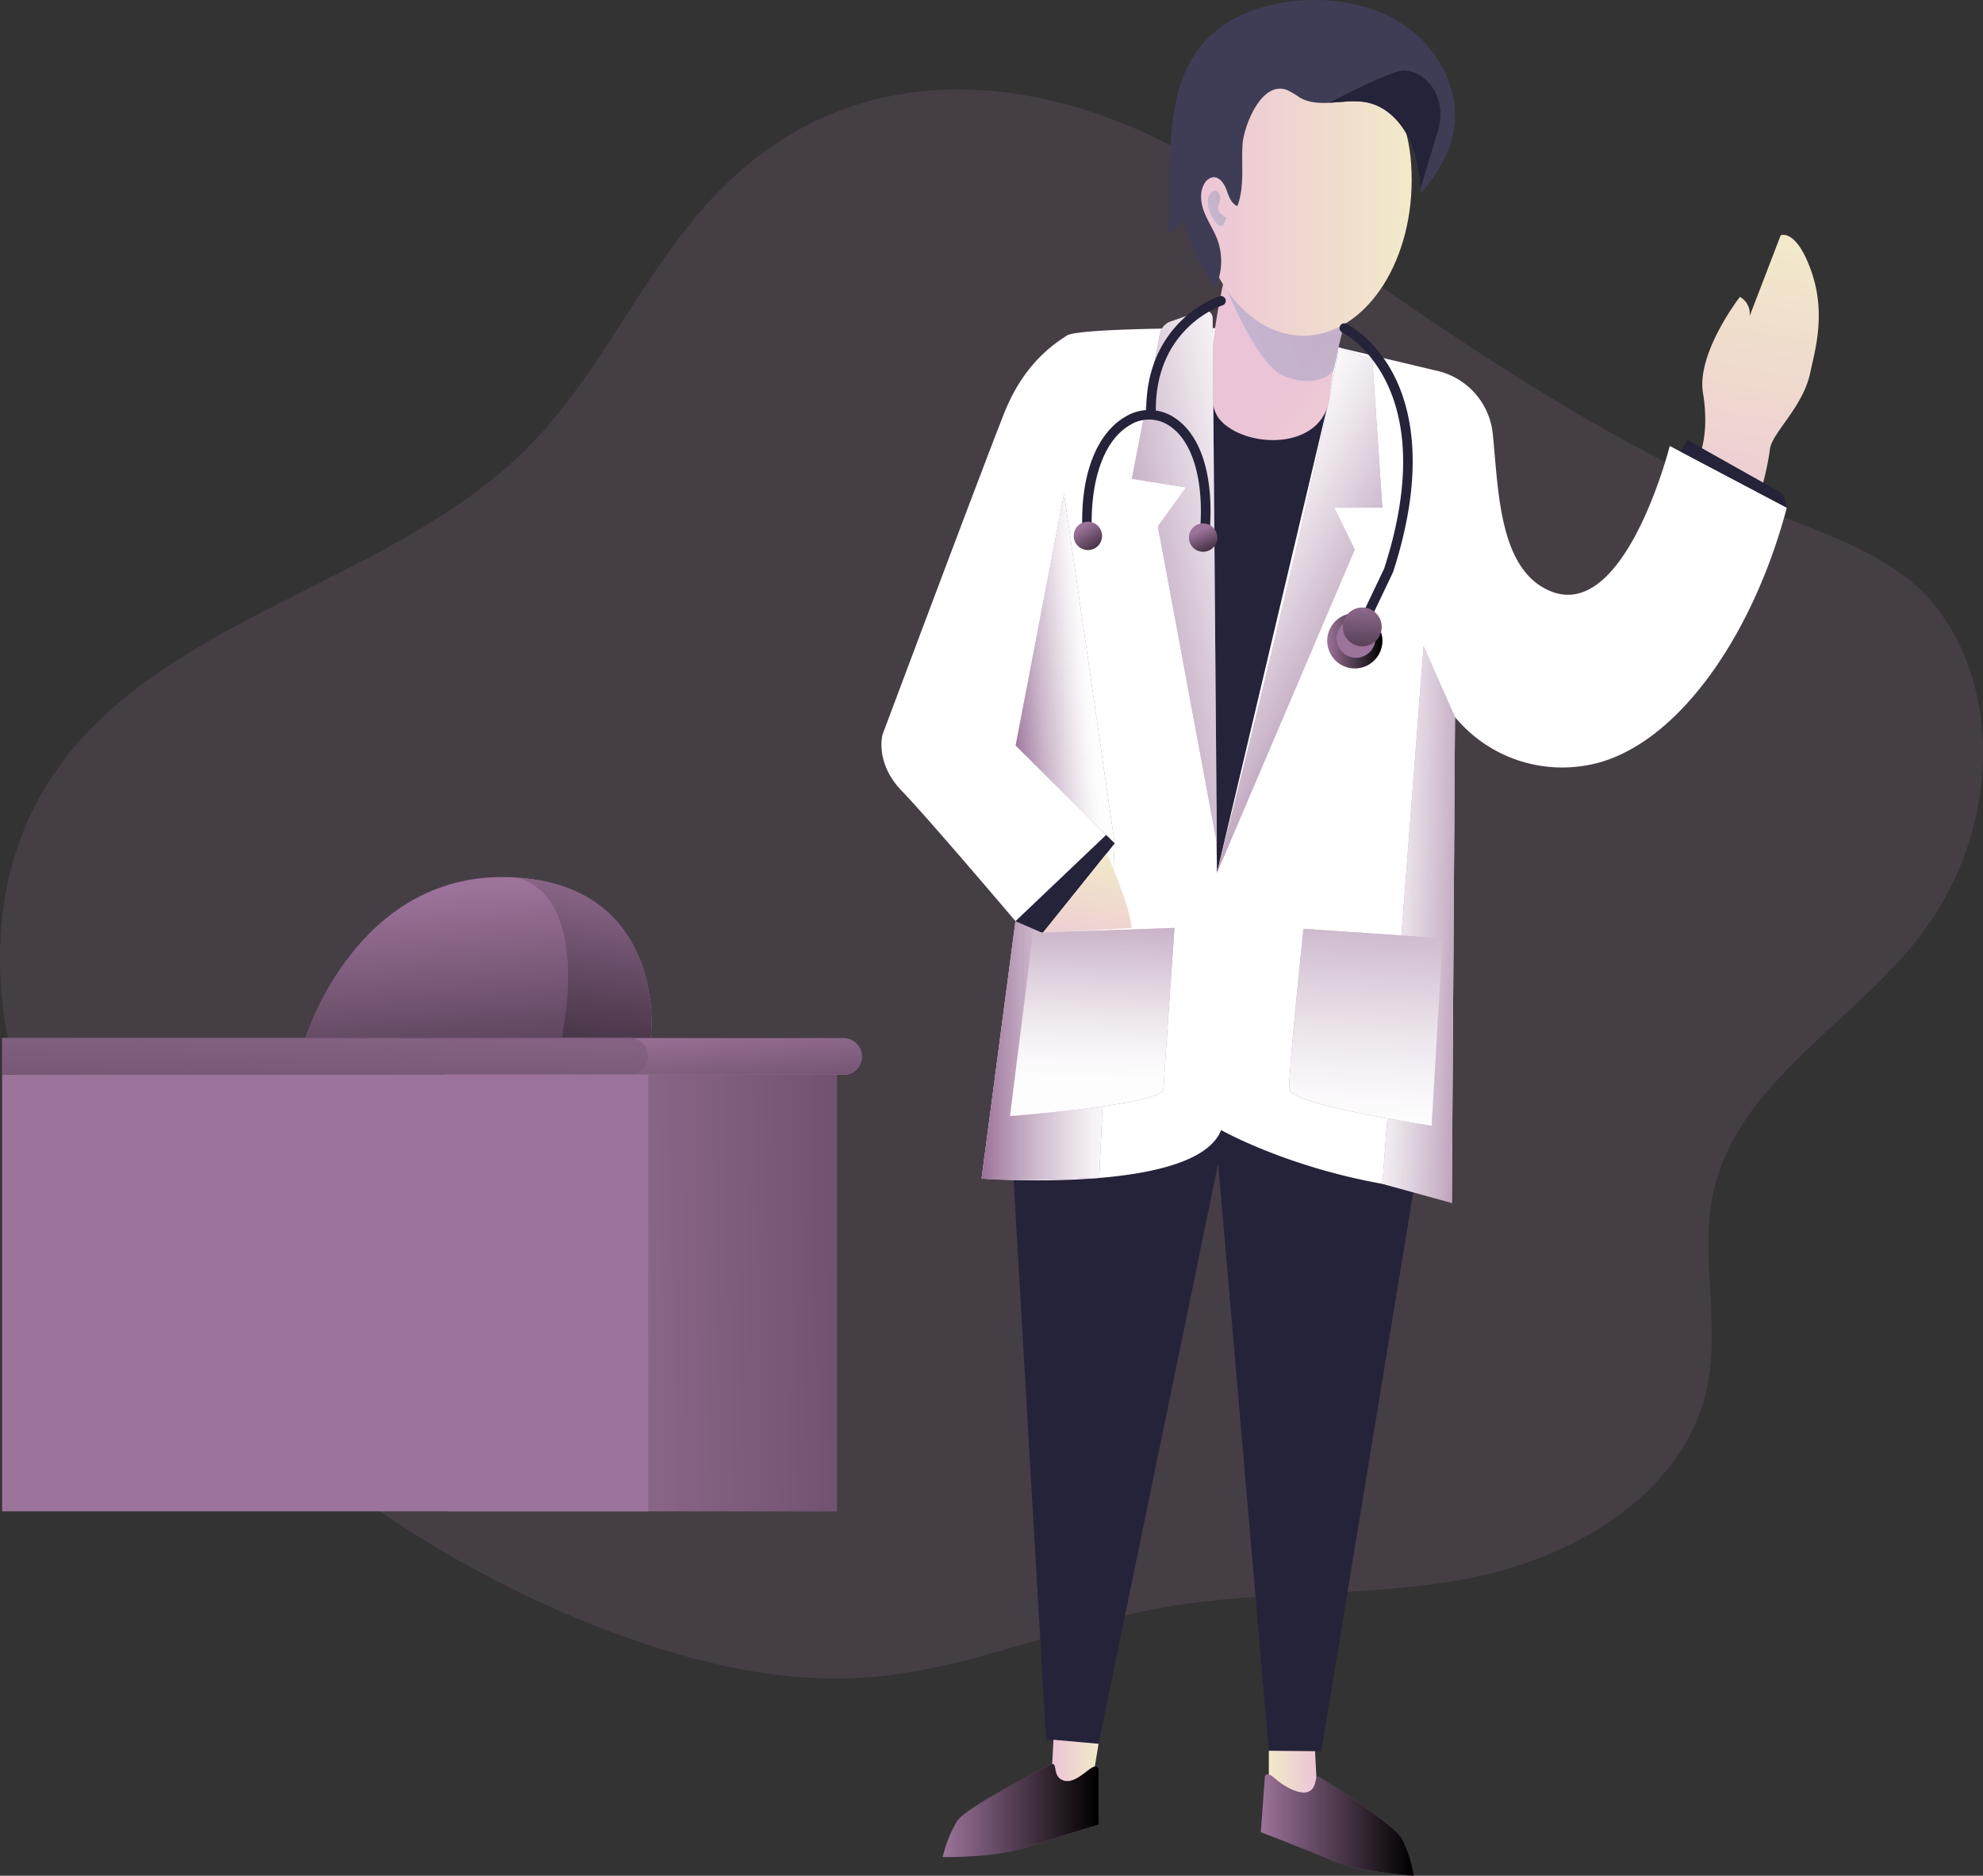 <svg id="Layer_1" data-name="Layer 1" xmlns="http://www.w3.org/2000/svg" xmlns:xlink="http://www.w3.org/1999/xlink" width="629.16" height="595.1" viewBox="0 0 629.16 595.1">
  <rect x="0" y="0" width="629.16" height="595.1" fill="#333333" stroke="none"/>
  <defs>
    <linearGradient id="linear-gradient" x1="642.87" y1="413.51" x2="663.4" y2="523.98" gradientTransform="matrix(1, 0, 0, -1, -97.38, 596.1)" gradientUnits="userSpaceOnUse">
      <stop offset="0" stop-color="#ecc4d7"/>
      <stop offset="0.42" stop-color="#efd4d1"/>
      <stop offset="1" stop-color="#f2eac9"/>
    </linearGradient>
    <linearGradient id="linear-gradient-2" x1="408.77" y1="275.14" x2="451" y2="275.14" gradientTransform="matrix(1, 0, 0, -1, -97.38, 596.1)" gradientUnits="userSpaceOnUse">
      <stop offset="0.01" stop-color="#fff" stop-opacity="0"/>
      <stop offset="0.13" stop-color="#fff" stop-opacity="0.17"/>
      <stop offset="0.37" stop-color="#fff" stop-opacity="0.46"/>
      <stop offset="0.59" stop-color="#fff" stop-opacity="0.68"/>
      <stop offset="0.77" stop-color="#fff" stop-opacity="0.85"/>
      <stop offset="0.91" stop-color="#fff" stop-opacity="0.95"/>
      <stop offset="1" stop-color="#fff" stop-opacity="0.99"/>
    </linearGradient>
    <linearGradient id="linear-gradient-3" x1="474.64" y1="304.07" x2="433.37" y2="305.32" gradientTransform="matrix(1, 0, 0, -1, 0.03, 598)" xlink:href="#linear-gradient-2"/>
    <linearGradient id="linear-gradient-4" x1="513.21" y1="482.09" x2="584.95" y2="427.43" xlink:href="#linear-gradient"/>
    <linearGradient id="linear-gradient-5" x1="549.61" y1="507.14" x2="473.97" y2="480.83" gradientTransform="matrix(1, 0, 0, -1, -97.38, 596.1)" gradientUnits="userSpaceOnUse">
      <stop offset="0" stop-color="#183866"/>
      <stop offset="1" stop-color="#1a7fc1"/>
    </linearGradient>
    <linearGradient id="linear-gradient-6" x1="476.53" y1="532.97" x2="545.24" y2="532.97" xlink:href="#linear-gradient"/>
    <linearGradient id="linear-gradient-7" x1="488.56" y1="531.68" x2="478.74" y2="528.26" xlink:href="#linear-gradient-5"/>
    <linearGradient id="linear-gradient-8" x1="437.45" y1="404.57" x2="508.78" y2="418.46" xlink:href="#linear-gradient-2"/>
    <linearGradient id="linear-gradient-9" x1="541.76" y1="382.38" x2="478.69" y2="416.54" xlink:href="#linear-gradient-2"/>
    <linearGradient id="linear-gradient-10" x1="319.34" y1="383.55" x2="345.23" y2="385.82" gradientTransform="matrix(1, 0, 0, -1, 0.03, 598)" xlink:href="#linear-gradient-2"/>
    <linearGradient id="linear-gradient-11" x1="439.74" y1="287.1" x2="447.06" y2="326.46" xlink:href="#linear-gradient"/>
    <linearGradient id="linear-gradient-12" x1="445.78" y1="330.95" x2="443.31" y2="253.35" xlink:href="#linear-gradient-2"/>
    <linearGradient id="linear-gradient-13" x1="534.55" y1="345.03" x2="528.77" y2="239.36" xlink:href="#linear-gradient-2"/>
    <linearGradient id="linear-gradient-14" x1="343.29" y1="167.22" x2="351.26" y2="179.33" gradientUnits="userSpaceOnUse">
      <stop offset="0" stop-opacity="0"/>
      <stop offset="0.99"/>
    </linearGradient>
    <linearGradient id="linear-gradient-15" x1="380.72" y1="168.34" x2="385.51" y2="179.41" xlink:href="#linear-gradient-14"/>
    <linearGradient id="linear-gradient-16" x1="421.09" y1="203.31" x2="438.59" y2="203.31" xlink:href="#linear-gradient-14"/>
    <linearGradient id="linear-gradient-17" x1="432.59" y1="189.59" x2="431.04" y2="225.63" gradientTransform="translate(267.23 -247.35) rotate(45)" xlink:href="#linear-gradient-14"/>
    <linearGradient id="linear-gradient-18" x1="332.73" y1="272.02" x2="339.97" y2="193.32" gradientTransform="matrix(1, 0, 0, -1, -97.38, 596.1)" xlink:href="#linear-gradient-14"/>
    <linearGradient id="linear-gradient-19" x1="201.64" y1="299.19" x2="195.14" y2="96.84" gradientTransform="matrix(1, 0, 0, -1, -97.38, 596.1)" xlink:href="#linear-gradient-14"/>
    <linearGradient id="linear-gradient-20" x1="160.91" y1="187.18" x2="536.1" y2="192.43" gradientTransform="matrix(1, 0, 0, -1, 0.03, 598)" xlink:href="#linear-gradient-14"/>
    <linearGradient id="linear-gradient-21" x1="431.17" y1="35.93" x2="445.9" y2="35.93" xlink:href="#linear-gradient"/>
    <linearGradient id="linear-gradient-22" x1="4554.04" y1="31.51" x2="4569.24" y2="31.51" gradientTransform="translate(4971.78 596.1) rotate(180)" xlink:href="#linear-gradient"/>
    <linearGradient id="linear-gradient-23" x1="396.44" y1="21.68" x2="445.9" y2="21.68" gradientTransform="matrix(1, 0, 0, -1, -97.38, 596.1)" xlink:href="#linear-gradient-14"/>
    <linearGradient id="linear-gradient-24" x1="497.35" y1="17.08" x2="545.94" y2="17.08" gradientTransform="matrix(1, 0, 0, -1, -97.38, 596.1)" xlink:href="#linear-gradient-14"/>
    <linearGradient id="linear-gradient-25" x1="245.69" y1="314.4" x2="255.82" y2="185.89" gradientTransform="matrix(1, 0, 0, -1, -97.38, 596.1)" xlink:href="#linear-gradient-14"/>
    <linearGradient id="linear-gradient-26" x1="317.4" y1="328.67" x2="92.66" y2="92.54" gradientTransform="matrix(1, 0, 0, -1, -97.38, 596.1)" xlink:href="#linear-gradient-14"/>
  </defs>
  <title>34. Doctor</title>
  <path d="M231.12,57.64c-25.4,24.19-38.62,58.81-63.21,83.82C123,187.1,45.28,196.1,13.29,251.6c-16,27.63-16.62,62.3-7,92.69s28.78,57,50.49,80.38c38.64,41.59,86.68,74.7,140,94.13,25.3,9.22,52.2,15.42,79,13.32,31.66-2.47,61.32-16.24,92.55-22,32.94-6,67.11-3,99.91-9.84s66.45-27.39,73.35-60.17c4.29-20.4-2.52-42,2.1-62.29,8.08-35.49,46.54-54.25,67.68-83.89a96.29,96.29,0,0,0,17.72-52.66c.6-20.1-5.81-41.09-20.53-54.78-11.13-10.34-25.83-15.71-39.92-21.38C503.62,139,450.19,99.32,393.38,59.49,344.62,25.28,278.94,12.1,231.12,57.64Z" transform="translate(0.03 0)" fill="#9c739a" opacity="0.18" style="isolation: isolate"/>
  <polygon points="321.59 374.33 331.9 551.96 348.55 553.24 386.5 369.14 402.57 555.59 419.22 555.59 448.59 377.1 386.5 341.98 321.59 374.33" fill="#25233a"/>
  <path d="M539.22,144.42s3.18-7,1.07-19.72S552,94.19,552,94.19a6.05,6.05,0,0,1,3.07,6.15l9.86-25.67s4.86-2.35,9.7,11.31,1.07,25.6-.29,32.17c-2.27,11.06-12.24,19.2-12.81,24.4a86.7,86.7,0,0,1-2.59,12.13Z" transform="translate(0.03 0)" fill="url(#linear-gradient)"/>
  <path d="M386.17,104.1s-44-.11-47.74,2.37S325,115.05,318.7,130.78,280,233,280,233s-2.59,8.94,6.07,17.91,36.09,41.35,36.09,41.35L311.4,373.9s68,5.13,76-15.37c0,0,24.81,14.09,61.2,18.58l12,4.56,1-154.19a44.09,44.09,0,0,0,41.28,15.41c26.9-4.16,52.49-38.44,64-81.81l-37.13-19.6s-14.09,55.76-37.79,46.1c-16.53-6.75-16.52-32.14-18.38-50a22.88,22.88,0,0,0-17.48-19.89l-31.45-7.47Z" transform="translate(0.03 0)" fill="#fff"/>
  <path d="M353.62,267.58l-4.89,106.14s-30.47,1.25-37.34.18l10.75-81.62Z" transform="translate(0.03 0)" fill="#9c739a"/>
  <path d="M353.62,267.58l-4.89,106.14s-30.47,1.25-37.34.18l10.75-81.62Z" transform="translate(0.03 0)" fill="url(#linear-gradient-2)"/>
  <polygon points="461.63 227.48 451.67 205.06 438.59 375.59 460.64 381.67 461.63 227.48" fill="#9c739a"/>
  <polygon points="461.63 227.48 451.67 205.06 438.59 375.59 460.64 381.67 461.63 227.48" fill="url(#linear-gradient-3)"/>
  <path d="M384.09,120.9s24.25,16.52,37.76,4.85L386.09,276.91Z" transform="translate(0.03 0)" fill="#25233a"/>
  <path d="M390.2,80.74s-11.25,43-3.25,52.35,33,10.14,34.9-7.34S432,84.9,432,84.9Z" transform="translate(0.03 0)" fill="url(#linear-gradient-4)"/>
  <path d="M389,91.25s9.57,24,17.82,27.81,15.43,1,16.47-2.35,5.35-21.32,5.35-21.32Z" transform="translate(0.03 0)" opacity="0.19" fill="url(#linear-gradient-5)" style="isolation: isolate"/>
  <path d="M447.86,57.1c0,27.29-15.38,49.41-34.36,49.41S379.15,84.36,379.15,57.1,396,19.74,415,19.74,447.86,29.79,447.86,57.1Z" transform="translate(0.03 0)" fill="url(#linear-gradient-6)"/>
  <path d="M461.19,41.42c-1.29,7.45-5.47,14.11-10.38,19.86a14.53,14.53,0,0,0-.13-1.48c-.5-5.48-1.36-11-3.73-15.93-2.59-5.4-7.25-10.09-13.1-11.34-3.9-.84-8.09-.14-12.12.07-3.3.16-6.49,0-9.33-1.62a28.6,28.6,0,0,0-4.13-2.45c-8.23-3-13.75,11.76-14.08,17.41-.38,6.52.68,13.32-1.62,19.45-2-.78-2.73-3.17-3.48-5.2s-2.32-4.27-4.45-3.93a3.82,3.82,0,0,0-2.49,1.91c-1.67,2.71-1.25,6.24-.08,9.2s3,5.64,4.13,8.62a19.72,19.72,0,0,1-.66,15.26A57.25,57.25,0,0,1,375.73,70l-5,4.35.33-18.87c.27-14.62,1-30.54,10.52-41.62,7.3-8.51,18.68-12.57,29.84-13.59C423.81-.86,436.88,1.57,446.9,9S463.32,29.15,461.19,41.42Z" transform="translate(0.03 0)" fill="#3f3d56"/>
  <path d="M456.19,41.48c-3.7,12.39-5.51,18.32-5.51,18.32-.5-5.48-1.36-11-3.73-15.93-2.59-5.4-7.25-10.09-13.1-11.34-3.9-.84-8.09-.14-12.12.07,0,0,15-7.91,21.66-9.91S459.89,29.1,456.19,41.48Z" transform="translate(0.03 0)" fill="#25233a"/>
  <path d="M389,69s-3.42-1.39-2.35-4.06.11-4.1-1-4.45-4.36,2.42-1,8.51S389,69,389,69Z" transform="translate(0.03 0)" opacity="0.19" fill="url(#linear-gradient-7)" style="isolation: isolate"/>
  <path d="M381.36,98.54l-10,3.47a5.18,5.18,0,0,0-3.38,3.9l-8.9,46,17.2,2.74L367.34,167l18.71,100.56L384.7,100.9a2.54,2.54,0,0,0-2.59-2.49A2.68,2.68,0,0,0,381.36,98.54Z" transform="translate(0.03 0)" fill="#9c739a"/>
  <path d="M424.68,110.18l10.69,3.9,3.19,47H423.27l6.53,13.24L386.09,276.91S419.49,145.57,424.68,110.18Z" transform="translate(0.03 0)" fill="#9c739a"/>
  <path d="M381.36,98.54l-10,3.47a5.18,5.18,0,0,0-3.38,3.9l-8.9,46,17.2,2.74L367.34,167l18.71,100.56L384.7,100.9a2.54,2.54,0,0,0-2.59-2.49A2.68,2.68,0,0,0,381.36,98.54Z" transform="translate(0.03 0)" fill="url(#linear-gradient-8)"/>
  <path d="M424.68,110.18l10.69,3.9,3.19,47H423.27l6.53,13.24L386.09,276.91S419.49,145.57,424.68,110.18Z" transform="translate(0.03 0)" fill="url(#linear-gradient-9)"/>
  <polygon points="337.61 156.72 322.22 236.54 353.67 267.58 337.61 156.72" fill="#9c739a"/>
  <polygon points="337.61 156.72 322.22 236.54 353.67 267.58 347.78 226.92 337.61 156.72" fill="url(#linear-gradient-10)"/>
  <polygon points="353.67 267.58 330.84 296.02 322.18 292.27 350.95 264.89 353.67 267.58" fill="#25233a"/>
  <path d="M351.08,270.76s6.9,15,8,23.65L330.77,296Z" transform="translate(0.03 0)" fill="url(#linear-gradient-11)"/>
  <path d="M327.75,296l44.87-1.61s-3.24,46-3.52,51.1-48.69,8.59-48.69,8.59Z" transform="translate(0.03 0)" fill="#fff"/>
  <path d="M457.7,297.68l-44.17-3s-4.79,45.68-4.51,50.81,45.18,11.67,45.18,11.67Z" transform="translate(0.03 0)" fill="#fff"/>
  <path d="M327.75,296l44.87-1.61s-3.24,46-3.52,51.1-48.69,8.59-48.69,8.59Z" transform="translate(0.03 0)" fill="#9c739a"/>
  <path d="M327.75,296l44.87-1.61s-3.24,46-3.52,51.1-48.69,8.59-48.69,8.59Z" transform="translate(0.03 0)" fill="url(#linear-gradient-12)"/>
  <path d="M457.7,297.68l-44.17-3s-4.79,45.68-4.51,50.81,45.18,11.67,45.18,11.67Z" transform="translate(0.03 0)" fill="#9c739a"/>
  <path d="M457.7,297.68l-44.17-3s-4.79,45.68-4.51,50.81,45.18,11.67,45.18,11.67Z" transform="translate(0.03 0)" fill="url(#linear-gradient-13)"/>
  <polygon points="533.11 143.22 535.37 139.61 565.82 156.72 566.95 161.07 533.11 143.22" fill="#25233a"/>
  <path d="M365.17,132.31a1.51,1.51,0,0,1-1.51-1.5c-.23-15.07,6.07-24.28,11.4-29.36A34.13,34.13,0,0,1,386.9,94a1.51,1.51,0,0,1,.93,2.88c-.88.29-21.54,7.34-21.15,33.94a1.5,1.5,0,0,1-1.49,1.53Z" transform="translate(0.03 0)" fill="#25233a"/>
  <path d="M382.25,169.81h-.12a1.51,1.51,0,0,1-1.39-1.63c1.26-16.09-2.48-28.52-10-33.25a11.41,11.41,0,0,0-12.27-.07c-9.74,5.68-12.62,21-12.07,33.37a1.51,1.51,0,1,1-3,.14c-.77-17.22,4.3-30.73,13.57-36.13a14.46,14.46,0,0,1,15.4.13c8.62,5.41,12.78,18.55,11.41,36A1.51,1.51,0,0,1,382.25,169.81Z" transform="translate(0.03 0)" fill="#25233a"/>
  <path d="M349.62,170a4.49,4.49,0,1,1-4.5-4.48h0A4.49,4.49,0,0,1,349.62,170Z" transform="translate(0.03 0)" fill="#9c739a"/>
  <path d="M386.17,170.55a4.49,4.49,0,1,1-4.49-4.49h0A4.49,4.49,0,0,1,386.17,170.55Z" transform="translate(0.03 0)" fill="#9c739a"/>
  <path d="M349.62,170a4.49,4.49,0,1,1-4.5-4.48h0A4.49,4.49,0,0,1,349.62,170Z" transform="translate(0.03 0)" fill="url(#linear-gradient-14)"/>
  <path d="M386.17,170.55a4.49,4.49,0,1,1-4.49-4.49h0A4.49,4.49,0,0,1,386.17,170.55Z" transform="translate(0.03 0)" fill="url(#linear-gradient-15)"/>
  <path d="M432,200.41a1.52,1.52,0,0,1-1.37-2.17l8.5-17.84c19-58.61-13-74.78-13.3-74.93a1.52,1.52,0,0,1,1.32-2.74c.36.18,9,4.42,15.1,16.37,5.58,10.87,10.06,30.51-.27,62.33l-.07.18-8.54,17.93A1.51,1.51,0,0,1,432,200.41ZM440.58,181h0Z" transform="translate(0.03 0)" fill="#25233a"/>
  <circle cx="429.84" cy="203.31" r="8.75" fill="#9c739a"/>
  <circle cx="429.84" cy="203.31" r="8.75" fill="url(#linear-gradient-16)"/>
  <circle cx="430.21" cy="202.53" r="6.16" transform="translate(-17.17 363.52) rotate(-45)" fill="#9c739a"/>
  <circle cx="432.19" cy="198.89" r="6.16" transform="translate(-14.02 363.86) rotate(-45)" fill="#9c739a"/>
  <circle cx="432.19" cy="198.89" r="6.16" transform="translate(-14.02 363.86) rotate(-45)" fill="url(#linear-gradient-17)"/>
  <path d="M267.62,341H141.75a5.83,5.83,0,0,1-5.83-5.83v0h0a5.83,5.83,0,0,1,5.83-5.83H267.62a5.83,5.83,0,0,1,5.83,5.83h0a5.83,5.83,0,0,1-5.8,5.86Z" transform="translate(0.03 0)" fill="#9c739a"/>
  <path d="M205.62,335.1a5.83,5.83,0,0,1-5.81,5.83H.62V329.3H199.81A5.84,5.84,0,0,1,205.62,335.1Z" transform="translate(0.03 0)" fill="#9c739a"/>
  <path d="M273.43,335.1a5.84,5.84,0,0,1-5.83,5.83H199.81a5.83,5.83,0,0,0,0-11.66h67.81A5.83,5.83,0,0,1,273.43,335.1Z" transform="translate(0.03 0)" fill="url(#linear-gradient-18)"/>
  <path d="M205.62,335.1a5.83,5.83,0,0,1-5.81,5.83H.62V329.3H199.81A5.84,5.84,0,0,1,205.62,335.1Z" transform="translate(0.03 0)" fill="url(#linear-gradient-19)"/>
  <rect x="141.78" y="340.96" width="123.78" height="138.53" fill="#9c739a"/>
  <rect x="141.78" y="340.96" width="123.78" height="138.53" fill="url(#linear-gradient-20)"/>
  <rect x="0.66" y="340.96" width="205.01" height="138.53" fill="#9c739a"/>
  <path d="M333.79,559.65l.43-7.69,14.3,1.28-1.9,11.53S339.55,575.66,333.79,559.65Z" transform="translate(0.03 0)" fill="url(#linear-gradient-21)"/>
  <path d="M417.74,565.91l-.54-10.32-14.66-.14v12.94S412,581.92,417.74,565.91Z" transform="translate(0.03 0)" fill="url(#linear-gradient-22)"/>
  <path d="M333.79,559.65s-27,13.31-30.18,18.15a40,40,0,0,0-4.55,11.38s16.51.29,26.76-3.13,22.7-7.12,22.7-7.12V561.28s-.21-2.06-3.2.29-6,4.55-8.65,3S335.39,559.54,333.79,559.65Z" transform="translate(0.03 0)" fill="#9c739a"/>
  <path d="M418.44,563.67s23.63,14.69,26.4,19.74a40.09,40.09,0,0,1,3.72,11.69s-16.49-.91-26.46-5.06S400,581.29,400,581.29l1.28-17.6s.36-2,3.17.51,8,5.52,10.79,4.19S416.85,563.44,418.44,563.67Z" transform="translate(0.03 0)" fill="#9c739a"/>
  <path d="M333.79,559.65s-27,13.31-30.18,18.15a40,40,0,0,0-4.55,11.38s16.51.29,26.76-3.13,22.7-7.12,22.7-7.12V561.28s-.21-2.06-3.2.29-6,4.55-8.65,3S335.39,559.54,333.79,559.65Z" transform="translate(0.03 0)" fill="url(#linear-gradient-23)"/>
  <path d="M418.44,563.67s23.63,14.69,26.4,19.74a40.09,40.09,0,0,1,3.72,11.69s-16.49-.91-26.46-5.06S400,581.29,400,581.29l1.28-17.6s.36-2,3.17.51,8,5.52,10.79,4.19S416.85,563.44,418.44,563.67Z" transform="translate(0.03 0)" fill="url(#linear-gradient-24)"/>
  <path d="M206.45,329.1v.19H96.89s16-52.63,64.68-51c1,0,1.88.08,2.78.15h0C209.38,281.73,207.12,324.7,206.45,329.1Z" transform="translate(0.03 0)" fill="#9c739a"/>
  <path d="M206.45,329.1h-28l.21-2.77s8.54-41-14.3-47.85C209.38,281.73,207.12,324.7,206.45,329.1Z" transform="translate(0.03 0)" fill="#9c739a"/>
  <path d="M206.45,329.1v.19H96.89s16-52.63,64.68-51c1,0,1.88.08,2.78.15h0C209.38,281.73,207.12,324.7,206.45,329.1Z" transform="translate(0.03 0)" fill="url(#linear-gradient-25)"/>
  <path d="M206.45,329.1h-28l.21-2.77s8.54-41-14.3-47.85C209.38,281.73,207.12,324.7,206.45,329.1Z" transform="translate(0.03 0)" fill="url(#linear-gradient-26)"/>
</svg>
